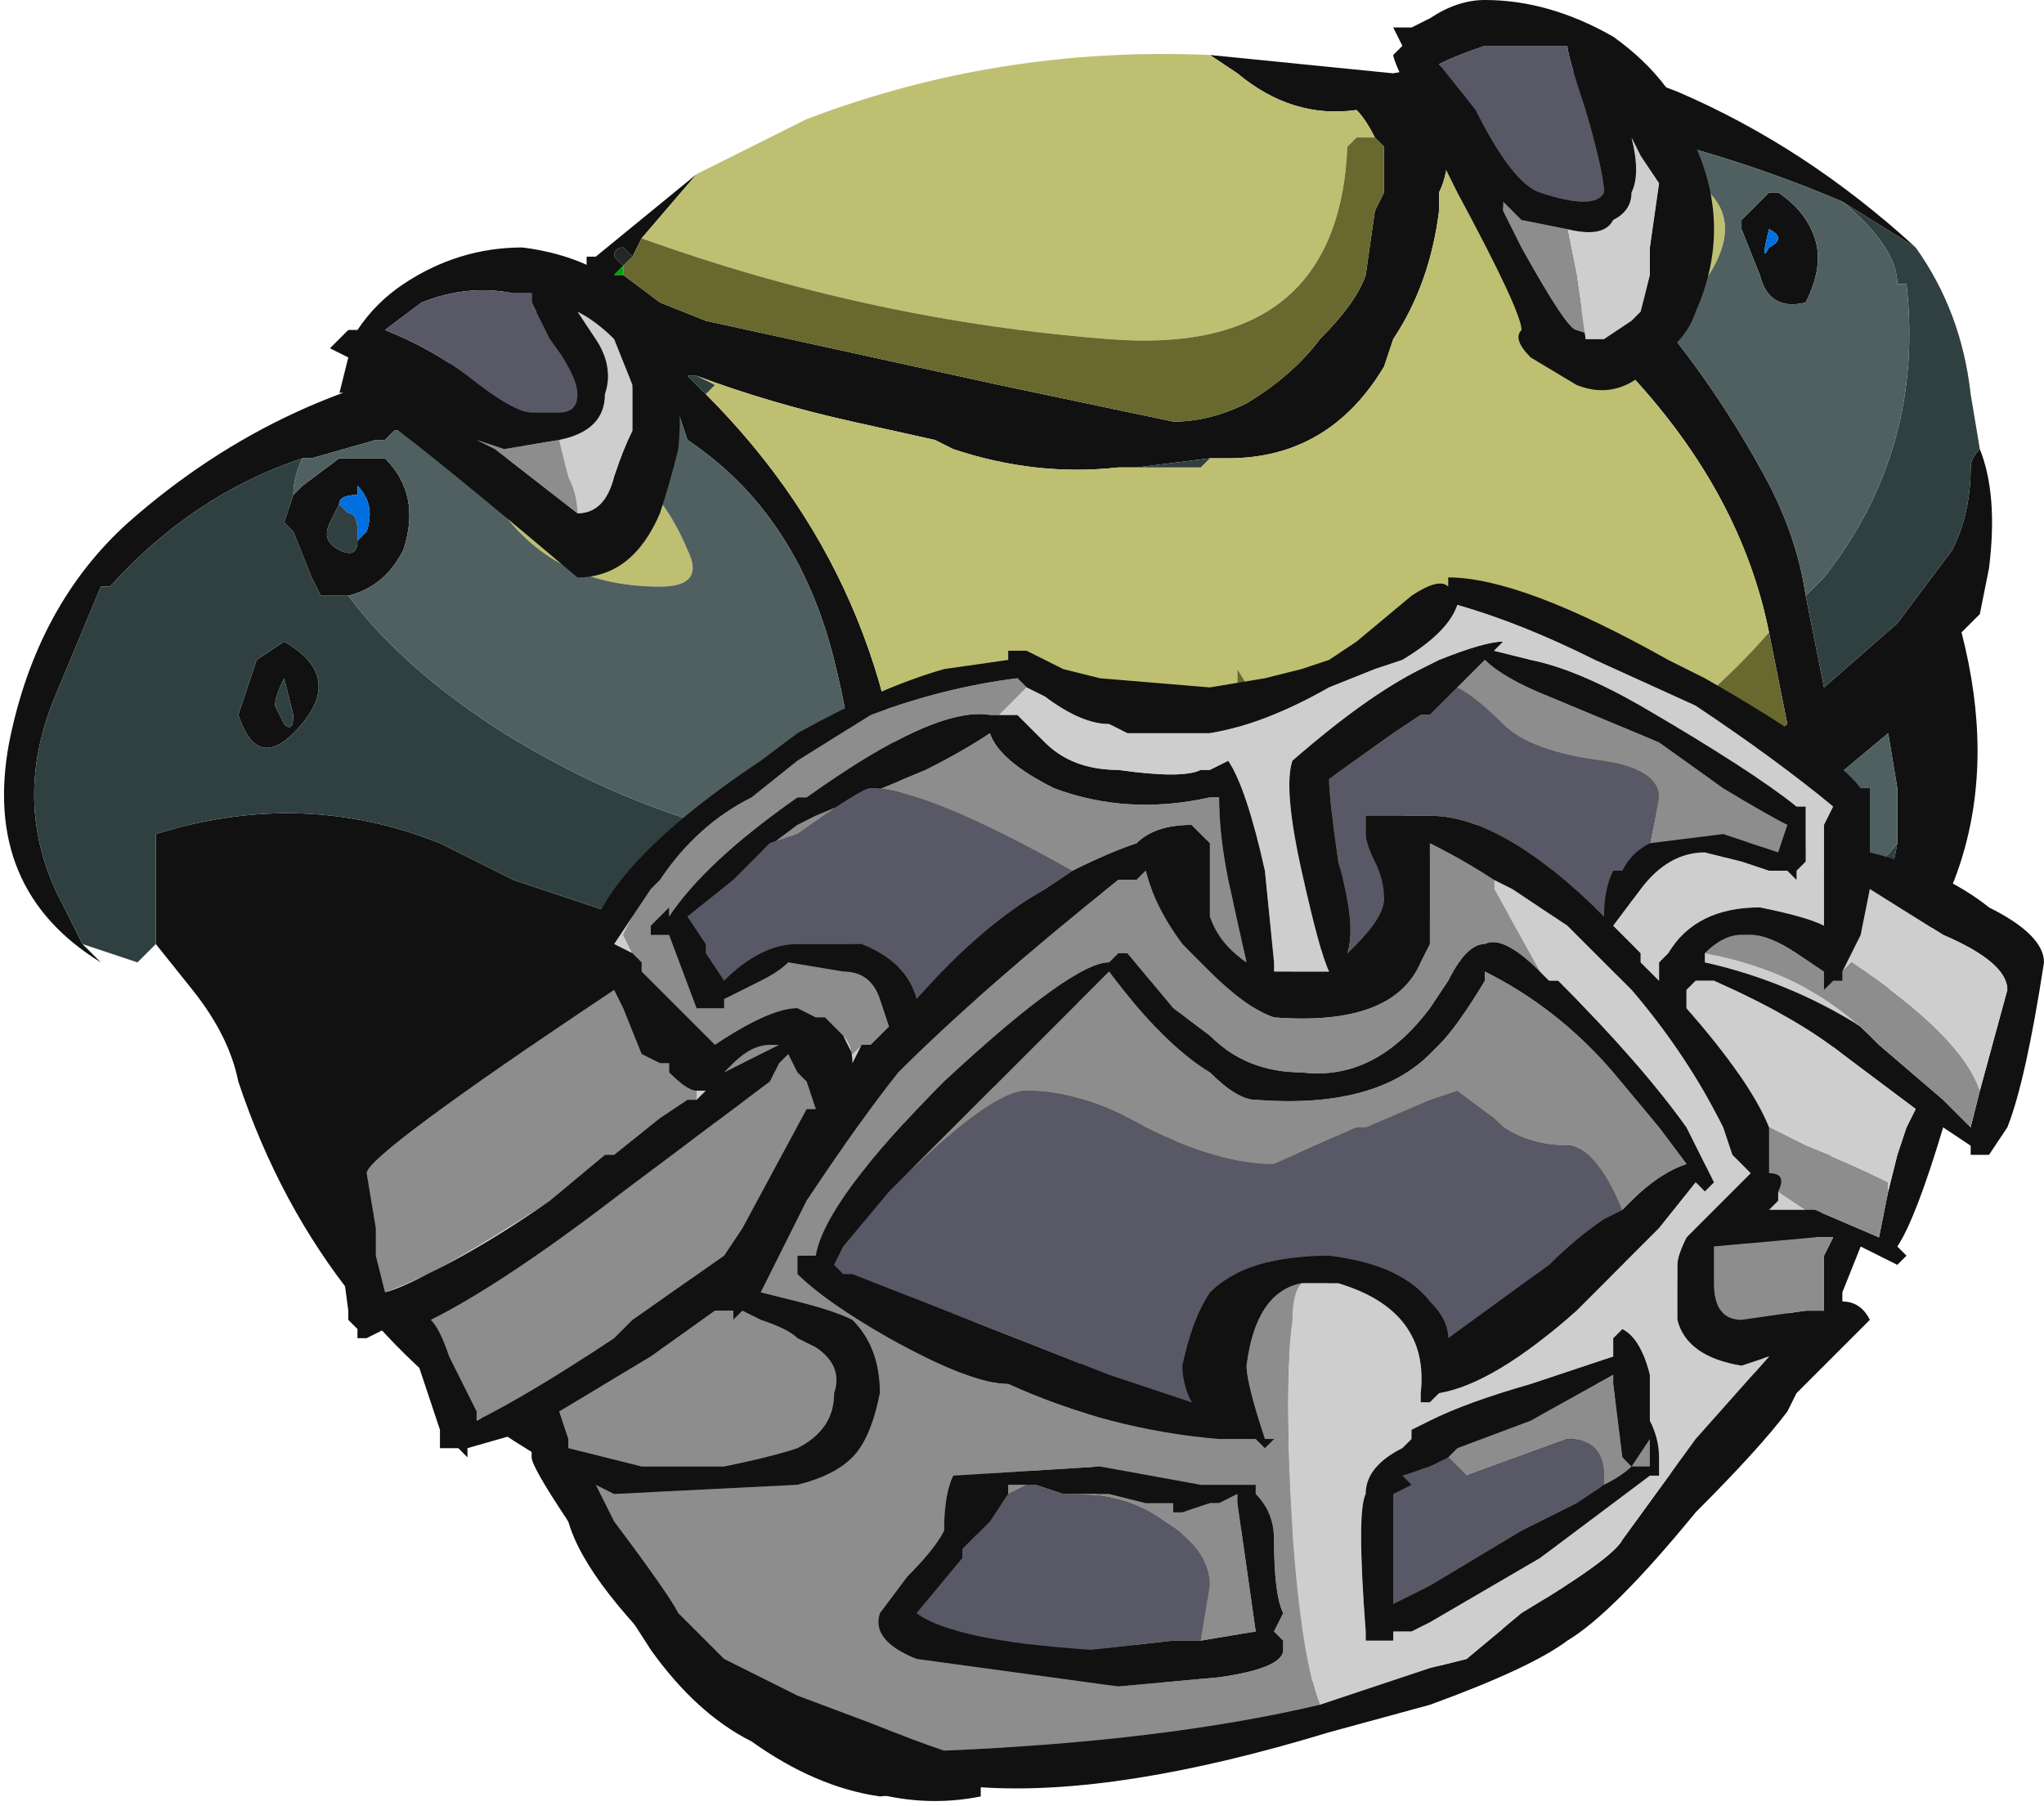 <?xml version="1.0" encoding="UTF-8" standalone="no"?>
<svg xmlns:ffdec="https://www.free-decompiler.com/flash" xmlns:xlink="http://www.w3.org/1999/xlink" ffdec:objectType="frame" height="68.95px" width="78.05px" xmlns="http://www.w3.org/2000/svg">
  <g transform="matrix(1.0, 0.0, 0.0, 1.0, 37.8, 32.2)">
    <use ffdec:characterId="2049" height="66.5" transform="matrix(1.0, 0.0, 0.0, 1.0, -37.8, -30.1)" width="75.95" xlink:href="#sprite0"/>
    <use ffdec:characterId="2062" height="9.85" transform="matrix(7.0, 0.0, 0.0, 7.0, -25.2, -32.2)" width="9.35" xlink:href="#shape1"/>
  </g>
  <defs>
    <g id="sprite0" transform="matrix(1.0, 0.0, 0.0, 1.0, 37.8, 30.1)">
      <use ffdec:characterId="2048" height="9.5" transform="matrix(7.0, 0.0, 0.0, 7.0, -37.8, -30.1)" width="10.85" xlink:href="#shape0"/>
    </g>
    <g id="shape0" transform="matrix(1.0, 0.0, 0.0, 1.0, 5.4, 4.3)">
      <path d="M4.65 -3.5 Q3.95 -3.8 3.15 -3.95 L3.0 -4.0 2.65 -4.05 2.35 -4.05 2.4 -3.95 2.45 -3.95 2.9 -3.6 Q3.7 -2.95 4.2 -2.05 4.4 -1.7 4.45 -1.35 L4.55 -0.85 4.95 -1.2 5.25 -1.6 Q5.35 -1.8 5.35 -2.05 5.35 -2.1 5.4 -2.15 5.5 -1.9 5.45 -1.5 L5.4 -1.25 5.3 -1.15 Q5.65 0.2 4.6 1.1 4.7 2.5 3.7 3.45 L2.95 4.2 2.85 4.25 Q2.1 4.75 1.25 4.9 L0.8 5.0 0.65 5.05 0.45 5.1 -0.6 5.2 Q-0.95 5.15 -1.3 4.9 -1.6 4.75 -1.85 4.4 L-2.3 3.7 -2.45 3.35 Q-3.65 2.65 -4.1 1.3 -4.15 1.05 -4.35 0.8 L-4.55 0.55 -4.55 -0.05 Q-3.75 -0.3 -3.0 0.0 -2.8 0.1 -2.6 0.2 L-1.85 0.45 Q-1.35 0.65 -0.8 0.75 L-0.7 0.2 Q-0.7 -0.4 -0.85 -1.0 -1.05 -1.8 -1.65 -2.2 L-1.7 -2.35 -1.8 -2.45 Q-1.85 -2.55 -1.85 -2.6 L-1.85 -2.65 -2.0 -2.75 -2.15 -2.95 -2.2 -2.85 -2.4 -2.65 -1.85 -2.5 -2.6 -2.35 -3.25 -2.25 -3.3 -2.2 -3.35 -2.2 -3.7 -2.1 -3.75 -2.1 Q-4.35 -1.9 -4.8 -1.4 L-4.85 -1.4 -5.1 -0.8 Q-5.35 -0.2 -5.05 0.35 L-4.95 0.55 -4.85 0.65 Q-5.5 0.25 -5.35 -0.55 -5.2 -1.3 -4.7 -1.75 -3.85 -2.5 -2.75 -2.65 L-2.2 -3.15 -2.2 -3.2 -2.15 -3.2 -1.6 -3.65 -1.9 -3.3 -1.95 -3.2 -2.0 -3.15 -2.05 -3.1 -2.0 -3.1 -1.8 -2.95 -1.55 -2.85 0.05 -2.5 1.0 -2.3 Q1.2 -2.3 1.4 -2.4 1.65 -2.55 1.8 -2.75 2.0 -2.95 2.05 -3.1 L2.1 -3.45 2.15 -3.55 2.15 -3.8 2.1 -3.85 Q2.05 -3.95 2.0 -4.0 1.65 -3.95 1.35 -4.2 L1.2 -4.3 2.2 -4.2 Q2.7 -4.3 3.25 -4.2 3.5 -4.2 3.75 -4.1 4.45 -3.8 5.05 -3.25 L4.65 -3.5 M-1.95 -3.2 L-2.0 -3.25 Q-2.05 -3.25 -2.05 -3.2 L-2.0 -3.15 -1.95 -3.2 M4.25 -1.15 Q4.1 -1.9 3.5 -2.55 L2.7 -3.6 2.5 -3.85 2.5 -3.8 Q2.5 -3.65 2.45 -3.55 L2.45 -3.45 Q2.4 -3.05 2.2 -2.75 L2.15 -2.6 Q1.85 -2.1 1.3 -2.1 L1.2 -2.1 0.8 -2.05 0.7 -2.05 Q0.25 -2.0 -0.2 -2.15 L-0.3 -2.2 -0.75 -2.3 Q-1.2 -2.4 -1.6 -2.55 L-1.65 -2.55 -1.55 -2.45 Q-0.45 -1.35 -0.45 0.25 L-0.5 0.75 -0.5 0.8 Q0.15 0.9 0.8 0.85 0.9 0.7 1.05 0.6 L1.3 0.3 Q1.55 0.5 1.2 0.85 1.0 1.05 0.8 1.0 0.55 1.2 0.25 1.3 L-0.5 1.4 -0.4 1.85 -0.35 1.95 Q0.2 1.95 0.5 1.5 L0.5 1.35 0.7 1.35 0.75 1.45 0.55 1.85 0.55 2.0 0.9 2.15 1.5 2.0 1.55 2.0 1.65 1.95 1.7 1.55 1.9 1.6 2.05 1.85 2.1 1.85 Q2.5 1.75 2.8 1.5 2.95 1.4 3.05 1.35 L3.1 1.3 Q3.35 1.35 3.25 1.55 L3.2 1.65 Q3.05 1.8 3.0 1.95 L2.3 2.05 2.15 2.1 2.25 2.5 2.6 2.4 2.85 2.4 3.1 2.3 Q3.25 2.2 3.35 2.1 3.55 2.55 2.85 2.75 L2.3 2.7 2.35 3.2 2.9 3.15 Q3.15 3.05 3.25 3.25 3.1 3.5 2.7 3.45 2.45 3.45 2.35 3.35 L2.35 3.7 2.3 3.5 2.1 3.7 1.95 3.8 1.75 3.85 1.7 3.8 1.75 3.75 Q1.85 3.6 2.05 3.45 L2.2 3.25 2.25 3.25 2.05 2.8 2.0 2.85 Q1.95 3.05 1.8 3.15 L1.5 3.35 Q1.3 3.5 1.1 3.5 L1.05 3.75 Q1.0 4.05 0.85 4.35 L0.75 4.35 0.6 4.4 0.65 4.15 0.5 2.85 Q0.3 2.4 -0.2 2.2 L-0.3 2.2 Q-0.2 2.5 -0.15 2.9 -0.1 3.5 0.3 3.95 0.6 4.35 0.75 4.8 L1.1 4.75 1.85 4.55 2.3 4.4 Q2.75 4.2 3.1 3.8 L3.25 3.6 Q3.9 2.9 4.2 2.0 L4.2 1.75 Q4.15 1.55 4.15 1.4 L4.05 1.3 4.35 0.85 4.5 0.75 Q4.45 0.5 4.3 0.3 4.2 0.1 4.2 -0.05 3.6 0.4 2.85 0.4 L2.4 0.4 1.9 0.2 1.9 0.15 2.0 0.05 2.65 0.1 2.95 0.2 Q3.7 -0.15 4.35 -0.65 L4.25 -1.15 M4.45 -2.95 Q4.25 -2.9 4.2 -3.1 L4.1 -3.35 4.1 -3.4 4.25 -3.55 4.3 -3.55 Q4.45 -3.45 4.5 -3.3 4.55 -3.15 4.45 -2.95 M4.25 -3.35 Q4.2 -3.15 4.25 -3.25 4.35 -3.3 4.25 -3.35 M4.95 0.0 L4.95 -0.3 4.9 -0.6 4.6 -0.35 4.55 -0.35 4.3 -0.15 Q4.45 0.0 4.6 0.2 L4.7 0.5 4.7 0.55 Q4.9 0.3 4.95 0.0 M4.45 1.25 L4.25 1.35 4.35 1.5 Q4.4 1.35 4.45 1.25 M0.9 2.35 Q1.1 2.75 1.1 3.15 1.3 3.0 1.55 2.85 L1.8 2.7 1.95 2.55 1.7 2.2 1.6 2.2 Q1.5 2.35 1.3 2.35 L0.9 2.35 M-2.2 2.8 Q-1.85 3.7 -1.3 4.2 -0.8 4.65 -0.55 4.8 L-0.35 4.95 -0.15 5.0 Q0.1 4.9 0.4 4.9 L0.5 4.85 0.55 4.85 0.3 4.5 Q-0.1 3.85 -0.3 3.15 L-0.35 2.85 Q-0.4 2.5 -0.55 2.15 L-0.7 2.1 -0.65 1.9 -0.6 1.95 -0.65 1.85 -0.7 1.6 Q-0.75 1.45 -0.8 1.35 L-1.15 1.25 -1.7 1.1 -2.15 1.05 -2.25 1.05 Q-2.45 1.05 -2.65 1.2 -3.3 1.4 -1.6 2.4 -1.3 2.6 -1.4 2.55 L-1.5 2.55 -1.85 2.45 -2.05 2.45 Q-2.1 2.45 -2.2 2.5 L-2.2 2.65 -2.2 2.8 M-0.8 3.6 Q-0.85 3.8 -1.05 3.85 L-1.15 3.8 Q-1.2 3.7 -1.2 3.6 L-1.15 3.55 -1.2 3.5 -1.3 3.45 -1.35 3.4 -1.35 3.3 -1.3 3.25 Q-1.25 3.15 -1.15 3.1 -0.7 3.15 -0.8 3.55 L-0.8 3.6 M-3.5 -1.35 L-3.65 -1.35 -3.7 -1.45 -3.8 -1.7 -3.85 -1.75 -3.8 -1.9 -3.75 -1.95 -3.55 -2.1 -3.3 -2.1 Q-3.1 -1.9 -3.2 -1.6 -3.3 -1.4 -3.5 -1.35 M-3.45 -1.65 L-3.4 -1.7 Q-3.35 -1.85 -3.45 -1.95 L-3.45 -1.9 Q-3.55 -1.9 -3.55 -1.85 L-3.6 -1.75 Q-3.65 -1.65 -3.55 -1.6 -3.45 -1.55 -3.45 -1.65 M-3.85 -1.1 Q-3.5 -0.9 -3.8 -0.6 -4.0 -0.4 -4.1 -0.7 L-4.0 -1.0 -3.85 -1.1 M-3.85 -0.9 Q-3.9 -0.8 -3.9 -0.75 L-3.85 -0.65 Q-3.8 -0.6 -3.8 -0.7 L-3.85 -0.9 M-1.85 1.5 Q-1.8 1.35 -1.6 1.25 L-1.4 1.25 Q-1.25 1.55 -1.3 1.7 -1.35 1.95 -1.7 1.95 L-1.8 1.85 Q-1.9 1.65 -1.85 1.5 M-1.5 1.5 Q-1.5 1.4 -1.6 1.45 L-1.65 1.45 -1.65 1.5 -1.65 1.6 -1.65 1.65 -1.6 1.85 Q-1.5 1.75 -1.5 1.65 L-1.5 1.5 M-1.15 3.35 Q-1.2 3.45 -1.15 3.5 -1.05 3.55 -1.05 3.6 -1.0 3.55 -1.0 3.45 L-1.0 3.4 Q-1.05 3.25 -1.15 3.35" fill="#111111" fill-rule="evenodd" stroke="none"/>
      <path d="M-1.95 -3.2 L-2.0 -3.15 -2.05 -3.2 Q-2.05 -3.25 -2.0 -3.25 L-1.95 -3.2" fill="#262626" fill-rule="evenodd" stroke="none"/>
      <path d="M-2.0 -3.1 L-2.05 -3.1 -2.0 -3.15 -2.0 -3.1" fill="#00a600" fill-rule="evenodd" stroke="none"/>
      <path d="M4.55 -0.2 Q4.6 -0.2 4.65 -0.25 4.8 -0.2 4.65 -0.1 L4.5 -0.1 Q4.5 -0.15 4.55 -0.2 M-1.65 1.5 L-1.65 1.45 -1.6 1.45 Q-1.5 1.4 -1.5 1.5 -1.6 1.6 -1.65 1.5" fill="#003366" fill-rule="evenodd" stroke="none"/>
      <path d="M1.2 -4.3 L1.35 -4.2 Q1.65 -3.95 2.0 -4.0 2.05 -3.95 2.1 -3.85 L2.0 -3.85 1.95 -3.8 Q1.9 -2.65 0.65 -2.75 -0.65 -2.85 -1.9 -3.3 L-1.6 -3.65 -1.0 -3.95 Q0.05 -4.35 1.2 -4.3 M1.2 -2.1 L1.3 -2.1 Q1.85 -2.1 2.15 -2.6 L2.2 -2.75 Q2.4 -3.05 2.45 -3.45 L2.45 -3.55 Q2.5 -3.65 2.5 -3.8 L2.5 -3.85 2.7 -3.6 3.5 -2.55 Q4.1 -1.9 4.25 -1.15 3.55 -0.35 2.5 -0.05 L2.4 -0.1 Q1.7 -0.35 1.35 -0.95 L1.35 -0.75 Q1.35 -0.15 1.0 0.25 L0.1 0.3 -0.45 0.25 Q-0.45 -1.35 -1.55 -2.45 L-1.5 -2.5 -1.6 -2.55 Q-1.2 -2.4 -0.75 -2.3 L-0.3 -2.2 -0.2 -2.15 Q0.25 -2.0 0.7 -2.05 L0.8 -2.05 1.15 -2.05 1.2 -2.1 M1.85 4.55 L1.1 4.75 0.75 4.35 0.85 4.35 Q1.0 4.05 1.05 3.75 L1.15 3.75 Q1.45 3.75 1.75 3.75 L1.7 3.8 1.75 3.85 1.95 3.8 Q2.0 3.85 1.9 3.9 1.8 4.0 1.8 4.1 L1.85 4.2 Q1.95 4.25 2.0 4.35 L2.0 4.4 1.85 4.55 M-0.2 2.2 Q0.3 2.4 0.5 2.85 L0.65 4.15 0.65 4.2 Q0.35 3.85 0.2 3.4 -0.05 2.8 -0.2 2.2 M3.25 1.55 Q3.35 1.35 3.1 1.3 L3.05 1.35 2.9 1.3 2.6 1.6 Q2.25 1.75 2.0 1.5 L1.75 1.5 Q1.65 1.75 1.4 1.8 1.15 1.9 1.0 1.65 1.15 1.3 1.4 0.95 1.65 0.65 1.95 0.5 2.35 0.55 2.75 0.7 L3.15 0.9 3.05 0.9 Q3.45 0.85 3.6 0.4 L3.7 0.45 Q4.25 1.8 3.4 3.05 L3.4 2.95 3.3 2.95 Q3.65 2.2 3.25 1.55 M3.75 -3.05 Q3.35 -3.35 3.65 -3.7 4.25 -3.5 3.85 -3.0 L3.75 -3.05 M-2.5 -2.2 Q-1.9 -2.2 -1.65 -1.6 -1.55 -1.4 -1.8 -1.4 -2.45 -1.4 -2.75 -1.95 L-2.7 -2.05 -2.5 -2.2 M-1.7 2.7 Q-1.45 2.75 -1.15 2.85 -1.0 2.95 -0.85 3.1 -1.1 3.15 -1.35 3.0 -1.55 2.85 -1.8 2.8 L-1.8 2.75 -1.75 2.75 -1.7 2.7" fill="#bfbf72" fill-rule="evenodd" stroke="none"/>
      <path d="M2.1 -3.85 L2.15 -3.8 2.15 -3.55 2.1 -3.45 2.05 -3.1 Q2.0 -2.95 1.8 -2.75 1.65 -2.55 1.4 -2.4 1.2 -2.3 1.0 -2.3 L0.05 -2.5 -1.55 -2.85 -1.8 -2.95 -2.0 -3.1 -2.0 -3.15 -1.95 -3.2 -1.9 -3.3 Q-0.65 -2.85 0.65 -2.75 1.9 -2.65 1.95 -3.8 L2.0 -3.85 2.1 -3.85 M-0.45 0.25 L0.1 0.3 1.0 0.25 Q1.35 -0.15 1.35 -0.75 L1.35 -0.95 Q1.7 -0.35 2.4 -0.1 L2.5 -0.05 Q3.55 -0.35 4.25 -1.15 L4.35 -0.65 Q3.7 -0.15 2.95 0.2 L2.65 0.1 2.0 0.05 1.9 0.15 1.9 0.2 2.4 0.4 2.85 0.4 Q3.6 0.4 4.2 -0.05 4.2 0.1 4.3 0.3 4.45 0.5 4.5 0.75 L4.35 0.85 4.05 1.3 4.15 1.4 Q4.15 1.55 4.2 1.75 L4.2 2.0 Q3.9 2.9 3.25 3.6 L3.1 3.8 Q2.75 4.2 2.3 4.4 L1.85 4.55 2.0 4.4 2.0 4.35 Q1.95 4.25 1.85 4.2 L1.8 4.1 Q1.8 4.0 1.9 3.9 2.0 3.85 1.95 3.8 L2.1 3.7 2.3 3.5 2.35 3.7 2.35 3.35 Q2.45 3.45 2.7 3.45 3.1 3.5 3.25 3.25 3.15 3.05 2.9 3.15 L2.35 3.2 2.3 2.7 2.85 2.75 Q3.55 2.55 3.35 2.1 3.25 2.2 3.1 2.3 L2.85 2.4 2.6 2.4 2.25 2.5 2.15 2.1 2.3 2.05 3.0 1.95 Q3.05 1.8 3.2 1.65 L3.25 1.55 Q3.65 2.2 3.3 2.95 L3.4 2.95 3.4 3.05 Q4.25 1.8 3.7 0.45 L3.6 0.4 Q3.45 0.85 3.05 0.9 L3.15 0.9 2.75 0.7 Q2.35 0.55 1.95 0.5 1.65 0.65 1.4 0.95 1.15 1.3 1.0 1.65 1.15 1.9 1.4 1.8 1.65 1.75 1.75 1.5 L2.0 1.5 Q2.25 1.75 2.6 1.6 L2.9 1.3 3.05 1.35 Q2.95 1.4 2.8 1.5 2.5 1.75 2.1 1.85 L2.05 1.85 1.9 1.6 1.7 1.55 1.65 1.95 1.55 2.0 1.5 2.0 0.9 2.15 0.55 2.0 0.55 1.85 0.75 1.45 0.7 1.35 0.5 1.35 0.5 1.5 Q0.2 1.95 -0.35 1.95 L-0.4 1.85 -0.5 1.4 0.25 1.3 Q0.55 1.2 0.8 1.0 1.0 1.05 1.2 0.85 1.55 0.5 1.3 0.3 L1.05 0.6 Q0.9 0.7 0.8 0.85 0.15 0.9 -0.5 0.8 L-0.5 0.75 -0.45 0.25 M1.1 4.75 L0.75 4.8 Q0.6 4.35 0.3 3.95 -0.1 3.5 -0.15 2.9 -0.2 2.5 -0.3 2.2 L-0.2 2.2 Q-0.05 2.8 0.2 3.4 0.35 3.85 0.65 4.2 L0.65 4.15 0.6 4.4 0.75 4.35 1.1 4.75 M1.05 3.75 L1.1 3.5 Q1.3 3.5 1.5 3.35 L1.8 3.15 Q1.95 3.05 2.0 2.85 L2.05 2.8 2.25 3.25 2.2 3.25 2.05 3.45 Q1.85 3.6 1.75 3.75 1.45 3.75 1.15 3.75 L1.05 3.75 M0.9 2.35 L1.3 2.35 Q1.5 2.35 1.6 2.2 L1.7 2.2 1.95 2.55 1.8 2.7 1.55 2.85 Q1.3 3.0 1.1 3.15 1.1 2.75 0.9 2.35" fill="#68682f" fill-rule="evenodd" stroke="none"/>
      <path d="M4.25 -3.35 Q4.35 -3.3 4.25 -3.25 4.2 -3.15 4.25 -3.35 M-3.45 -1.65 L-3.45 -1.7 Q-3.45 -1.8 -3.5 -1.8 L-3.55 -1.85 Q-3.55 -1.9 -3.45 -1.9 L-3.45 -1.95 Q-3.35 -1.85 -3.4 -1.7 L-3.45 -1.65 M-1.65 1.5 Q-1.6 1.6 -1.5 1.5 L-1.5 1.65 -1.55 1.65 -1.65 1.6 -1.65 1.5 M-1.15 3.35 Q-1.05 3.25 -1.0 3.4 L-1.0 3.45 -1.15 3.35" fill="#0070e0" fill-rule="evenodd" stroke="none"/>
      <path d="M4.65 -3.5 L5.05 -3.25 Q5.3 -2.9 5.35 -2.45 L5.4 -2.15 Q5.35 -2.1 5.35 -2.05 5.35 -1.8 5.25 -1.6 L4.95 -1.2 4.55 -0.85 4.45 -1.35 4.55 -1.45 Q5.1 -2.15 5.0 -3.05 L4.95 -3.05 Q4.95 -3.25 4.65 -3.5 M-4.95 0.55 L-5.05 0.35 Q-5.35 -0.2 -5.1 -0.8 L-4.85 -1.4 -4.8 -1.4 Q-4.35 -1.9 -3.75 -2.1 -3.8 -2.0 -3.8 -1.9 L-3.85 -1.75 -3.8 -1.7 -3.7 -1.45 -3.65 -1.35 -3.5 -1.35 Q-3.2 -0.95 -2.65 -0.6 -2.0 -0.2 -1.35 -0.05 -1.1 0.1 -0.7 0.2 L-0.8 0.75 Q-1.35 0.65 -1.85 0.45 L-2.6 0.2 Q-2.8 0.1 -3.0 0.0 -3.75 -0.3 -4.55 -0.05 L-4.55 0.55 -4.65 0.65 -4.95 0.55 M-2.2 -2.85 L-2.15 -2.95 -2.0 -2.75 -1.85 -2.65 -1.85 -2.6 -2.0 -2.75 -2.2 -2.85 M2.45 -3.95 L2.4 -3.95 2.35 -4.05 2.65 -4.05 2.5 -4.05 2.45 -3.95 M1.2 -2.1 L1.15 -2.05 0.8 -2.05 1.2 -2.1 M-1.6 -2.55 L-1.5 -2.5 -1.55 -2.45 -1.65 -2.55 -1.6 -2.55 M4.6 0.2 Q4.8 0.2 4.95 0.0 4.9 0.3 4.7 0.55 L4.7 0.5 4.6 0.2 M4.45 1.25 Q4.4 1.35 4.35 1.5 L4.25 1.35 4.45 1.25 M0.3 4.5 L0.55 4.85 0.5 4.85 0.4 4.9 Q0.1 4.9 -0.15 5.0 L-0.35 4.95 -0.55 4.8 Q-0.8 4.65 -1.3 4.2 -1.85 3.7 -2.2 2.8 L-2.1 2.9 Q-1.7 3.05 -1.3 3.25 L-1.35 3.3 -1.35 3.4 -1.3 3.45 -1.2 3.5 -1.15 3.55 -1.2 3.6 Q-1.2 3.7 -1.15 3.8 L-1.05 3.85 Q-0.85 3.8 -0.8 3.6 -0.4 3.85 -0.1 4.2 L0.3 4.5 M-2.2 2.65 L-2.2 2.5 Q-2.1 2.45 -2.05 2.45 L-1.85 2.45 -1.5 2.55 -1.95 2.5 -2.15 2.65 -2.2 2.65 M-1.4 2.55 Q-1.3 2.6 -1.6 2.4 -3.3 1.4 -2.65 1.2 -2.45 1.05 -2.25 1.05 L-2.25 1.15 Q-2.1 1.4 -1.85 1.5 -1.9 1.65 -1.8 1.85 L-1.7 1.95 Q-1.35 1.95 -1.3 1.7 L-0.65 1.85 -0.6 1.95 -0.65 1.9 -0.7 2.1 -0.55 2.15 Q-0.4 2.5 -0.35 2.85 L-0.3 3.15 -0.35 3.1 Q-0.85 2.7 -1.4 2.55 M-3.55 -1.85 L-3.5 -1.8 Q-3.45 -1.8 -3.45 -1.7 L-3.45 -1.65 Q-3.45 -1.55 -3.55 -1.6 -3.65 -1.65 -3.6 -1.75 L-3.55 -1.85 M-3.85 -0.9 L-3.8 -0.7 Q-3.8 -0.6 -3.85 -0.65 L-3.9 -0.75 Q-3.9 -0.8 -3.85 -0.9 M-3.85 -1.1 L-4.0 -1.0 -4.1 -0.7 Q-4.0 -0.4 -3.8 -0.6 -3.5 -0.9 -3.85 -1.1 M-1.5 1.65 Q-1.5 1.75 -1.6 1.85 L-1.65 1.65 -1.65 1.6 -1.55 1.65 -1.5 1.65 M-1.0 3.45 Q-1.0 3.55 -1.05 3.6 -1.05 3.55 -1.15 3.5 -1.2 3.45 -1.15 3.35 L-1.0 3.45" fill="#304040" fill-rule="evenodd" stroke="none"/>
      <path d="M2.65 -4.05 L3.0 -4.0 3.15 -3.95 Q3.95 -3.8 4.65 -3.5 4.95 -3.25 4.95 -3.05 L5.0 -3.05 Q5.1 -2.15 4.55 -1.45 L4.45 -1.35 Q4.4 -1.7 4.2 -2.05 3.7 -2.95 2.9 -3.6 L2.45 -3.95 2.5 -4.05 2.65 -4.05 M-3.75 -2.1 L-3.7 -2.1 -3.35 -2.2 -3.3 -2.2 -3.25 -2.25 -2.6 -2.35 -1.85 -2.5 -2.4 -2.65 -2.2 -2.85 -2.0 -2.75 -1.85 -2.6 Q-1.85 -2.55 -1.8 -2.45 L-1.7 -2.35 -1.65 -2.2 Q-1.05 -1.8 -0.85 -1.0 -0.7 -0.4 -0.7 0.2 -1.1 0.1 -1.35 -0.05 -2.0 -0.2 -2.65 -0.6 -3.2 -0.95 -3.5 -1.35 -3.3 -1.4 -3.2 -1.6 -3.1 -1.9 -3.3 -2.1 L-3.55 -2.1 -3.75 -1.95 -3.8 -1.9 Q-3.8 -2.0 -3.75 -2.1 M4.45 -2.95 Q4.55 -3.15 4.5 -3.3 4.45 -3.45 4.3 -3.55 L4.25 -3.55 4.1 -3.4 4.1 -3.35 4.2 -3.1 Q4.25 -2.9 4.45 -2.95 M3.75 -3.05 L3.85 -3.0 Q4.25 -3.5 3.65 -3.7 3.35 -3.35 3.75 -3.05 M4.6 0.2 Q4.45 0.0 4.3 -0.15 L4.55 -0.35 4.6 -0.35 4.9 -0.6 4.95 -0.3 4.95 0.0 Q4.8 0.2 4.6 0.2 M4.55 -0.2 Q4.5 -0.15 4.5 -0.1 L4.65 -0.1 Q4.8 -0.2 4.65 -0.25 4.6 -0.2 4.55 -0.2 M0.3 4.5 L-0.1 4.2 Q-0.4 3.85 -0.8 3.6 L-0.8 3.55 Q-0.7 3.15 -1.15 3.1 -1.25 3.15 -1.3 3.25 -1.7 3.05 -2.1 2.9 L-2.2 2.8 -2.2 2.65 -2.15 2.65 -1.95 2.5 -1.5 2.55 -1.4 2.55 Q-0.85 2.7 -0.35 3.1 L-0.3 3.15 Q-0.1 3.85 0.3 4.5 M-2.25 1.05 L-2.15 1.05 -1.7 1.1 -1.15 1.25 -0.8 1.35 Q-0.75 1.45 -0.7 1.6 L-0.65 1.85 -1.3 1.7 Q-1.25 1.55 -1.4 1.25 L-1.6 1.25 Q-1.8 1.35 -1.85 1.5 -2.1 1.4 -2.25 1.15 L-2.25 1.05 M-2.5 -2.2 L-2.7 -2.05 -2.75 -1.95 Q-2.45 -1.4 -1.8 -1.4 -1.55 -1.4 -1.65 -1.6 -1.9 -2.2 -2.5 -2.2 M-1.7 2.7 L-1.75 2.75 -1.8 2.75 -1.8 2.8 Q-1.55 2.85 -1.35 3.0 -1.1 3.15 -0.85 3.1 -1.0 2.95 -1.15 2.85 -1.45 2.75 -1.7 2.7" fill="#506060" fill-rule="evenodd" stroke="none"/>
    </g>
    <g id="shape1" transform="matrix(1.0, 0.0, 0.0, 1.0, 3.6, 4.6)">
      <path d="M3.35 -3.55 Q3.35 -3.65 3.25 -4.0 3.15 -4.3 3.15 -4.35 L2.7 -4.35 Q2.55 -4.3 2.45 -4.25 L2.65 -4.0 Q2.85 -3.6 3.0 -3.55 3.3 -3.45 3.35 -3.55 M3.35 -2.75 L3.5 -2.85 3.55 -2.9 3.6 -3.1 3.6 -3.25 3.65 -3.6 3.55 -3.75 3.5 -3.85 Q3.55 -3.65 3.5 -3.55 3.5 -3.45 3.4 -3.4 3.35 -3.3 3.15 -3.35 L2.9 -3.4 2.8 -3.5 2.8 -3.45 2.9 -3.25 Q3.15 -2.8 3.2 -2.8 L3.35 -2.75 M0.1 -1.0 L0.1 -1.05 0.2 -1.05 0.4 -0.95 0.6 -0.9 1.2 -0.85 1.5 -0.9 1.7 -0.95 1.85 -1.0 2.0 -1.1 2.3 -1.35 Q2.45 -1.45 2.5 -1.4 L2.5 -1.45 Q2.9 -1.45 3.7 -1.0 L3.9 -0.9 Q4.6 -0.5 4.75 -0.3 L4.8 -0.3 4.8 0.05 Q5.2 0.15 5.45 0.35 5.75 0.5 5.75 0.65 5.65 1.3 5.55 1.55 L5.45 1.7 5.35 1.7 5.35 1.65 5.2 1.55 Q5.05 2.05 4.95 2.2 L5.0 2.25 4.95 2.3 4.75 2.2 4.65 2.45 4.65 2.5 Q4.75 2.5 4.8 2.6 L4.4 3.0 4.35 3.1 Q4.2 3.3 3.85 3.65 3.4 4.2 3.15 4.35 2.95 4.5 2.4 4.7 L1.85 4.85 Q0.7 5.2 -0.05 5.15 L-0.05 5.2 Q-0.55 5.3 -1.05 5.0 L-1.6 4.6 Q-2.2 4.05 -2.3 3.7 -2.5 3.4 -2.5 3.35 L-2.5 3.2 -2.85 3.3 -2.85 3.35 -2.9 3.3 -3.0 3.3 -3.0 3.2 -3.2 2.6 -3.4 2.7 -3.45 2.7 -3.45 2.65 -3.5 2.6 -3.5 2.55 -3.6 1.8 Q-3.6 1.75 -3.0 1.25 -2.45 0.85 -2.1 0.7 L-2.2 0.7 -2.2 0.6 Q-2.15 0.15 -1.25 -0.45 L-1.05 -0.6 Q-0.6 -0.85 -0.25 -0.95 L0.1 -1.0 M3.4 -4.4 Q3.75 -4.15 3.85 -3.8 4.05 -3.35 3.85 -2.9 3.8 -2.75 3.65 -2.65 3.45 -2.4 3.2 -2.5 L2.95 -2.65 Q2.85 -2.75 2.9 -2.8 2.9 -2.9 2.55 -3.55 2.2 -4.25 2.2 -4.3 L2.25 -4.35 2.2 -4.45 2.3 -4.45 2.4 -4.5 Q2.55 -4.6 2.7 -4.6 3.05 -4.6 3.4 -4.4 M0.05 -0.7 L0.15 -0.7 0.3 -0.55 Q0.45 -0.4 0.7 -0.4 1.05 -0.35 1.15 -0.4 L1.2 -0.4 1.3 -0.45 Q1.4 -0.3 1.5 0.15 L1.55 0.65 1.55 0.7 1.85 0.7 Q1.8 0.6 1.7 0.15 1.6 -0.3 1.65 -0.45 2.05 -0.8 2.35 -0.95 L2.45 -1.0 Q2.7 -1.1 2.8 -1.1 L2.75 -1.05 2.95 -1.0 Q3.2 -0.95 3.55 -0.75 4.15 -0.4 4.4 -0.2 L4.45 -0.2 4.45 0.1 4.4 0.15 4.4 0.2 4.35 0.15 4.25 0.15 4.1 0.1 3.9 0.05 Q3.7 0.05 3.55 0.25 L3.4 0.45 3.55 0.6 3.55 0.65 3.65 0.75 3.65 0.65 3.7 0.6 Q3.85 0.35 4.2 0.35 4.45 0.4 4.55 0.45 L4.55 -0.1 4.6 -0.2 Q4.3 -0.45 3.85 -0.75 L3.3 -1.0 Q2.9 -1.2 2.55 -1.3 2.5 -1.15 2.25 -1.0 L2.1 -0.95 1.85 -0.85 Q1.5 -0.65 1.2 -0.6 L0.75 -0.6 0.65 -0.65 Q0.5 -0.65 0.3 -0.8 L0.2 -0.85 0.15 -0.9 Q-0.25 -0.85 -0.65 -0.7 L-1.05 -0.45 -1.3 -0.25 Q-1.6 -0.1 -1.8 0.2 L-1.85 0.25 -1.95 0.4 -2.05 0.55 -1.95 0.6 -1.9 0.65 -1.9 0.7 -1.5 1.1 Q-1.2 0.9 -1.05 0.9 L-0.95 0.95 -0.9 0.95 -0.8 1.05 Q-0.75 1.1 -0.75 1.2 L-0.7 1.1 -0.65 1.1 -0.55 1.0 -0.6 0.85 Q-0.65 0.7 -0.8 0.7 L-1.1 0.65 Q-1.15 0.7 -1.25 0.75 L-1.45 0.85 -1.45 0.9 -1.6 0.9 -1.75 0.5 -1.8 0.5 Q-1.9 0.5 -1.85 0.5 L-1.85 0.45 -1.75 0.35 -1.75 0.4 Q-1.55 0.1 -1.05 -0.25 L-1.0 -0.25 Q-0.3 -0.75 0.0 -0.7 L0.05 -0.7 M0.45 0.15 Q0.65 0.05 0.8 0.0 0.9 -0.1 1.1 -0.1 L1.2 0.0 1.2 0.05 Q1.2 0.25 1.2 0.4 1.25 0.55 1.4 0.65 L1.3 0.2 Q1.25 -0.05 1.25 -0.25 L1.2 -0.25 Q0.75 -0.15 0.35 -0.3 0.05 -0.45 0.0 -0.6 -0.15 -0.5 -0.35 -0.4 L-0.95 -0.15 -1.05 -0.1 -1.25 0.05 -1.4 0.2 -1.65 0.4 -1.55 0.55 -1.55 0.6 -1.45 0.75 Q-1.25 0.55 -1.05 0.55 L-0.7 0.55 Q-0.45 0.65 -0.4 0.85 -0.05 0.45 0.3 0.25 L0.45 0.15 M2.55 -0.85 L2.4 -0.7 2.35 -0.7 2.2 -0.6 1.85 -0.35 Q1.85 -0.25 1.9 0.1 2.0 0.45 1.95 0.6 L2.0 0.55 Q2.15 0.4 2.15 0.3 2.15 0.2 2.1 0.1 2.05 0.0 2.05 -0.05 L2.05 -0.15 2.4 -0.15 Q2.8 -0.15 3.35 0.4 3.35 0.25 3.4 0.15 L3.45 0.15 Q3.5 0.05 3.6 0.0 L4.0 -0.05 4.3 0.05 4.35 -0.1 Q4.25 -0.15 4.0 -0.3 L3.65 -0.55 3.05 -0.8 Q2.8 -0.9 2.7 -1.0 L2.55 -0.85 M5.4 1.35 L5.55 0.8 Q5.55 0.65 5.2 0.5 L4.8 0.25 4.75 0.5 4.65 0.7 4.65 0.75 4.6 0.75 4.55 0.8 4.55 0.7 4.4 0.6 Q4.25 0.5 4.15 0.5 L4.1 0.5 Q4.0 0.5 3.9 0.6 L3.9 0.65 Q4.35 0.75 4.75 1.0 L4.85 1.1 5.2 1.4 5.35 1.55 5.4 1.35 M4.9 1.9 L4.95 1.7 5.0 1.55 5.05 1.45 4.65 1.15 Q4.4 0.95 3.95 0.75 L3.85 0.75 3.8 0.8 3.8 0.9 Q4.15 1.3 4.25 1.55 4.25 1.7 4.25 1.8 4.35 1.8 4.3 1.9 L4.3 1.95 4.25 2.0 4.5 2.0 4.85 2.15 4.9 1.9 M3.0 0.7 L3.05 0.75 3.1 0.75 Q3.55 1.2 3.8 1.55 L3.9 1.75 3.95 1.85 3.9 1.9 3.85 1.85 3.65 2.1 3.2 2.55 Q2.75 2.95 2.45 3.0 L2.4 3.05 2.35 3.05 2.35 3.0 Q2.4 2.55 1.9 2.4 L1.7 2.4 Q1.45 2.45 1.4 2.85 1.4 2.95 1.5 3.25 L1.55 3.25 1.5 3.3 1.45 3.25 1.25 3.25 Q0.65 3.2 0.1 2.95 -0.1 2.95 -0.55 2.7 -0.9 2.5 -1.05 2.35 L-1.05 2.25 -0.95 2.25 Q-0.9 1.95 -0.25 1.3 0.45 0.65 0.65 0.65 L0.7 0.6 0.75 0.6 1.0 0.9 1.2 1.05 Q1.4 1.25 1.7 1.25 2.1 1.3 2.4 0.9 L2.5 0.75 Q2.6 0.55 2.7 0.55 2.8 0.5 3.0 0.7 M1.8 4.7 L2.4 4.5 2.6 4.45 2.9 4.2 Q3.4 3.9 3.45 3.8 L3.85 3.25 4.25 2.8 4.1 2.85 Q3.8 2.8 3.75 2.6 3.75 2.55 3.75 2.3 3.75 2.25 3.8 2.15 3.85 2.1 3.95 2.0 L4.15 1.8 4.05 1.7 4.0 1.55 Q3.8 1.15 3.5 0.8 L3.15 0.45 2.85 0.25 2.75 0.2 Q2.6 0.1 2.4 0.0 L2.4 0.55 2.35 0.65 Q2.2 1.0 1.55 0.95 1.4 0.9 1.2 0.7 L1.05 0.55 Q0.9 0.35 0.85 0.15 L0.8 0.2 0.7 0.2 Q-0.05 0.8 -0.5 1.25 -0.7 1.5 -1.0 1.95 L-1.25 2.45 -1.05 2.5 Q-0.85 2.55 -0.75 2.6 -0.6 2.75 -0.6 3.0 -0.65 3.25 -0.75 3.35 -0.85 3.45 -1.05 3.5 L-2.05 3.55 -2.15 3.5 -2.05 3.7 Q-1.75 4.1 -1.7 4.2 L-1.45 4.45 -1.05 4.65 -0.65 4.8 Q-0.4 4.9 -0.25 4.95 0.95 4.9 1.8 4.7 M3.45 2.0 L3.5 1.95 Q3.65 1.8 3.8 1.75 L3.65 1.55 3.4 1.25 Q3.1 0.9 2.7 0.7 L2.7 0.75 Q2.55 1.0 2.45 1.1 L2.4 1.15 Q2.1 1.45 1.45 1.4 1.35 1.4 1.2 1.25 0.95 1.1 0.65 0.7 0.15 1.2 -0.5 1.85 L-0.55 1.9 -0.8 2.2 -0.85 2.3 -0.8 2.35 -0.75 2.35 0.65 2.9 1.1 3.05 Q1.05 2.95 1.05 2.85 1.1 2.6 1.2 2.45 1.4 2.25 1.85 2.25 2.25 2.3 2.4 2.5 2.5 2.6 2.5 2.7 L3.05 2.3 Q3.2 2.15 3.35 2.05 L3.45 2.0 M3.95 2.2 L3.95 2.4 Q3.95 2.6 4.1 2.6 L4.45 2.55 4.55 2.55 4.55 2.25 4.6 2.15 4.5 2.15 3.95 2.2 M3.6 3.15 Q3.65 3.25 3.65 3.35 L3.65 3.45 3.6 3.45 Q3.4 3.6 3.0 3.9 L2.4 4.25 2.3 4.3 2.2 4.3 2.2 4.35 2.05 4.35 2.05 4.3 Q2.0 3.65 2.05 3.55 2.05 3.4 2.25 3.3 L2.3 3.25 2.3 3.2 2.4 3.15 Q2.6 3.05 2.95 2.95 L3.4 2.8 3.4 2.7 3.45 2.65 Q3.55 2.7 3.6 2.9 L3.6 2.95 3.6 3.15 M3.35 3.5 Q3.45 3.45 3.5 3.4 L3.6 3.4 3.6 3.25 3.5 3.4 3.45 3.35 3.4 2.95 3.4 2.9 2.95 3.15 2.55 3.3 2.5 3.35 2.4 3.4 2.25 3.45 2.3 3.5 2.2 3.55 2.2 4.15 2.4 4.05 2.9 3.75 3.2 3.6 3.35 3.5 M0.1 3.55 L0.0 3.7 -0.15 3.85 -0.15 3.9 -0.4 4.2 Q-0.2 4.35 0.55 4.4 L1.0 4.35 1.15 4.35 1.45 4.3 1.35 3.6 1.35 3.55 1.25 3.6 1.2 3.6 1.05 3.65 1.0 3.65 1.0 3.6 0.9 3.6 0.85 3.6 0.65 3.55 0.45 3.55 0.4 3.55 0.25 3.5 0.1 3.5 0.1 3.55 M1.4 3.5 L1.45 3.5 1.45 3.55 Q1.55 3.65 1.55 3.8 1.55 4.1 1.6 4.2 L1.55 4.3 1.6 4.35 1.6 4.4 Q1.6 4.5 1.25 4.55 L0.7 4.6 -0.4 4.45 Q-0.65 4.35 -0.6 4.2 L-0.45 4.0 Q-0.3 3.85 -0.25 3.75 -0.25 3.55 -0.2 3.45 L0.6 3.4 1.15 3.5 1.4 3.5 M-3.5 -2.8 L-3.45 -2.8 Q-3.35 -2.95 -3.2 -3.05 -2.9 -3.25 -2.55 -3.25 -2.15 -3.2 -1.9 -2.95 -1.65 -2.65 -1.7 -2.15 -1.75 -1.95 -1.8 -1.8 -1.95 -1.45 -2.25 -1.45 -3.55 -2.55 -3.55 -2.45 L-3.5 -2.65 -3.6 -2.7 -3.5 -2.8 M-3.1 -2.95 L-3.3 -2.8 Q-3.05 -2.7 -2.85 -2.55 -2.6 -2.35 -2.5 -2.35 L-2.35 -2.35 Q-2.25 -2.35 -2.25 -2.45 -2.25 -2.55 -2.4 -2.75 L-2.5 -2.95 -2.5 -3.0 -2.6 -3.0 Q-2.85 -3.05 -3.1 -2.95 M-2.25 -1.8 Q-2.1 -1.8 -2.05 -2.0 -2.0 -2.15 -1.95 -2.25 L-1.95 -2.35 Q-1.95 -2.4 -1.95 -2.45 L-1.95 -2.5 -2.05 -2.75 Q-2.15 -2.85 -2.25 -2.9 L-2.15 -2.75 Q-2.05 -2.6 -2.1 -2.45 -2.1 -2.25 -2.35 -2.2 L-2.65 -2.15 -2.8 -2.2 -2.7 -2.15 -2.25 -1.8 M-1.0 1.3 L-1.05 1.25 -1.1 1.15 -1.15 1.2 -1.2 1.3 -2.0 1.9 Q-2.65 2.4 -3.05 2.6 -3.0 2.65 -2.95 2.8 L-2.8 3.1 -2.8 3.15 Q-2.5 3.0 -2.05 2.7 L-1.95 2.6 -1.45 2.25 -1.35 2.1 -1.0 1.45 -0.95 1.45 -1.0 1.3 M-1.15 1.1 L-1.2 1.1 Q-1.3 1.1 -1.4 1.2 L-1.45 1.25 Q-1.25 1.15 -1.15 1.1 M-1.6 1.35 Q-1.65 1.35 -1.75 1.25 L-1.75 1.2 -1.8 1.2 -1.9 1.15 -2.0 0.9 -2.05 0.8 Q-3.4 1.7 -3.4 1.8 L-3.35 2.1 -3.35 2.25 -3.3 2.45 Q-2.9 2.3 -2.4 1.95 L-2.1 1.7 -2.05 1.7 -1.8 1.5 -1.65 1.4 -1.6 1.4 -1.55 1.35 -1.6 1.35 M-2.35 3.1 L-2.3 3.25 -2.3 3.3 -1.9 3.4 -1.45 3.4 Q-1.2 3.35 -1.05 3.3 -0.85 3.2 -0.85 3.0 -0.8 2.85 -0.95 2.75 L-1.05 2.7 Q-1.1 2.65 -1.25 2.6 L-1.35 2.55 -1.4 2.6 -1.4 2.55 -1.5 2.55 -1.85 2.8 -2.35 3.1" fill="#111111" fill-rule="evenodd" stroke="none"/>
      <path d="M3.35 -2.75 L3.2 -2.8 Q3.15 -2.8 2.9 -3.25 L2.8 -3.45 2.8 -3.5 2.9 -3.4 3.15 -3.35 3.2 -3.1 3.25 -2.75 3.35 -2.75 M0.2 -0.85 L0.05 -0.7 0.0 -0.7 Q-0.3 -0.75 -1.0 -0.25 L-1.05 -0.25 Q-1.55 0.1 -1.75 0.4 L-1.75 0.35 -1.85 0.45 -1.85 0.5 Q-1.9 0.5 -1.8 0.5 L-1.75 0.5 -1.6 0.9 -1.45 0.9 -1.45 0.85 -1.25 0.75 Q-1.15 0.7 -1.1 0.65 L-0.8 0.7 Q-0.65 0.7 -0.6 0.85 L-0.55 1.0 -0.65 1.1 -0.7 1.1 -0.75 1.15 -0.8 1.05 -0.9 0.95 -0.95 0.95 -1.05 0.9 Q-1.2 0.9 -1.5 1.1 L-1.9 0.7 -1.9 0.65 -1.95 0.6 -2.0 0.5 -1.95 0.4 -1.85 0.25 -1.8 0.2 Q-1.6 -0.1 -1.3 -0.25 L-1.05 -0.45 -0.65 -0.7 Q-0.25 -0.85 0.15 -0.9 L0.2 -0.85 M-1.25 0.05 L-1.05 -0.1 -0.95 -0.15 -0.35 -0.4 Q-0.15 -0.5 0.0 -0.6 0.05 -0.45 0.35 -0.3 0.75 -0.15 1.2 -0.25 L1.25 -0.25 Q1.25 -0.05 1.3 0.2 L1.4 0.65 Q1.25 0.55 1.2 0.4 1.2 0.25 1.2 0.05 L1.2 0.0 1.1 -0.1 Q0.9 -0.1 0.8 0.0 0.65 0.05 0.45 0.15 -0.35 -0.3 -0.65 -0.3 -0.7 -0.3 -1.05 -0.05 L-1.2 0.0 -1.25 0.05 M2.55 -0.85 L2.7 -1.0 Q2.8 -0.9 3.05 -0.8 L3.65 -0.55 4.0 -0.3 Q4.25 -0.15 4.35 -0.1 L4.3 0.05 4.0 -0.05 3.6 0.0 3.65 -0.25 Q3.65 -0.4 3.35 -0.45 2.95 -0.5 2.8 -0.65 2.65 -0.8 2.55 -0.85 M5.4 1.35 L5.35 1.55 5.2 1.4 4.85 1.1 4.8 1.05 Q4.45 0.7 3.9 0.6 4.0 0.5 4.1 0.5 L4.15 0.5 Q4.25 0.5 4.4 0.6 L4.55 0.7 4.55 0.8 4.6 0.75 4.65 0.75 4.65 0.7 4.7 0.65 Q5.3 1.05 5.4 1.35 M4.9 1.9 L4.85 2.15 4.5 2.0 4.45 2.0 4.3 1.9 Q4.35 1.8 4.25 1.8 4.25 1.7 4.25 1.55 L4.45 1.65 Q4.7 1.75 4.9 1.85 L4.9 1.9 M1.7 2.4 Q1.65 2.45 1.65 2.6 1.6 2.95 1.65 3.75 1.7 4.45 1.8 4.7 0.95 4.9 -0.25 4.95 -0.4 4.9 -0.65 4.8 L-1.05 4.65 -1.45 4.45 -1.7 4.2 Q-1.75 4.1 -2.05 3.7 L-2.15 3.5 -2.05 3.55 -1.05 3.5 Q-0.85 3.45 -0.75 3.35 -0.65 3.25 -0.6 3.0 -0.6 2.75 -0.75 2.6 -0.85 2.55 -1.05 2.5 L-1.25 2.45 -1.0 1.95 Q-0.7 1.5 -0.5 1.25 -0.05 0.8 0.7 0.2 L0.8 0.2 0.85 0.15 Q0.9 0.35 1.05 0.55 L1.2 0.7 Q1.4 0.9 1.55 0.95 2.2 1.0 2.35 0.65 L2.4 0.55 2.4 0.0 Q2.6 0.1 2.75 0.2 L2.75 0.25 3.0 0.7 Q2.8 0.5 2.7 0.55 2.6 0.55 2.5 0.75 L2.4 0.9 Q2.1 1.3 1.7 1.25 1.4 1.25 1.2 1.05 L1.0 0.9 0.75 0.6 0.7 0.6 0.65 0.65 Q0.45 0.65 -0.25 1.3 -0.9 1.95 -0.95 2.25 L-1.05 2.25 -1.05 2.35 Q-0.9 2.5 -0.55 2.7 -0.1 2.95 0.1 2.95 0.65 3.2 1.25 3.25 L1.45 3.25 1.5 3.3 1.55 3.25 1.5 3.25 Q1.4 2.95 1.4 2.85 1.45 2.45 1.7 2.4 M-0.55 1.9 L-0.5 1.85 Q0.15 1.2 0.65 0.7 0.95 1.1 1.2 1.25 1.35 1.4 1.45 1.4 2.1 1.45 2.4 1.15 L2.45 1.1 Q2.55 1.0 2.7 0.75 L2.7 0.7 Q3.1 0.9 3.4 1.25 L3.65 1.55 3.8 1.75 Q3.65 1.8 3.5 1.95 L3.45 2.0 Q3.3 1.65 3.15 1.65 2.95 1.65 2.8 1.55 L2.75 1.5 2.55 1.35 2.4 1.4 2.05 1.55 2.0 1.55 1.55 1.75 Q1.25 1.75 0.85 1.55 0.5 1.35 0.2 1.35 0.0 1.35 -0.55 1.9 M3.95 2.2 L4.5 2.15 4.6 2.15 4.55 2.25 4.55 2.55 4.45 2.55 4.1 2.6 Q3.95 2.6 3.95 2.4 L3.95 2.2 M2.5 3.35 L2.55 3.3 2.95 3.15 3.4 2.9 3.4 2.95 3.45 3.35 3.5 3.4 3.6 3.25 3.6 3.4 3.5 3.4 Q3.45 3.45 3.35 3.5 L3.35 3.45 Q3.35 3.25 3.15 3.25 L2.6 3.45 2.5 3.35 M0.25 3.5 L0.2 3.5 0.1 3.55 0.1 3.5 0.25 3.5 M1.15 4.35 L1.2 4.05 Q1.2 3.85 0.95 3.7 0.75 3.55 0.45 3.55 L0.65 3.55 0.85 3.6 0.9 3.6 1.0 3.6 1.0 3.65 1.05 3.65 1.2 3.6 1.25 3.6 1.35 3.55 1.35 3.6 1.45 4.3 1.15 4.35 M1.4 3.5 L1.15 3.5 0.6 3.4 -0.2 3.45 Q-0.25 3.55 -0.25 3.75 -0.3 3.85 -0.45 4.0 L-0.6 4.2 Q-0.65 4.35 -0.4 4.45 L0.7 4.6 1.25 4.55 Q1.6 4.5 1.6 4.4 L1.6 4.35 1.55 4.3 1.6 4.2 Q1.55 4.1 1.55 3.8 1.55 3.65 1.45 3.55 L1.45 3.5 1.4 3.5 M-2.35 -2.2 L-2.3 -2.0 Q-2.25 -1.9 -2.25 -1.8 L-2.7 -2.15 -2.8 -2.2 -2.65 -2.15 -2.35 -2.2 M-1.0 1.3 L-0.95 1.45 -1.0 1.45 -1.35 2.1 -1.45 2.25 -1.95 2.6 -2.05 2.7 Q-2.5 3.0 -2.8 3.15 L-2.8 3.1 -2.95 2.8 Q-3.0 2.65 -3.05 2.6 -2.65 2.4 -2.0 1.9 L-1.2 1.3 -1.15 1.2 -1.1 1.15 -1.05 1.25 -1.0 1.3 M-1.15 1.1 Q-1.25 1.15 -1.45 1.25 L-1.4 1.2 Q-1.3 1.1 -1.2 1.1 L-1.15 1.1 M-3.3 2.45 L-3.35 2.25 -3.35 2.1 -3.4 1.8 Q-3.4 1.7 -2.05 0.8 L-2.0 0.9 -1.9 1.15 -1.8 1.2 -1.75 1.2 -1.75 1.25 Q-1.65 1.35 -1.6 1.35 L-1.6 1.4 -1.65 1.4 -1.8 1.5 -2.05 1.7 -2.1 1.7 -2.4 1.95 Q-3.1 2.4 -3.3 2.45 M-2.35 3.1 L-1.85 2.8 -1.5 2.55 -1.4 2.55 -1.4 2.6 -1.35 2.55 -1.25 2.6 Q-1.1 2.65 -1.05 2.7 L-0.95 2.75 Q-0.8 2.85 -0.85 3.0 -0.85 3.2 -1.05 3.3 -1.2 3.35 -1.45 3.4 L-1.9 3.4 -2.3 3.3 -2.3 3.25 -2.35 3.1" fill="#8d8d8d" fill-rule="evenodd" stroke="none"/>
      <path d="M3.15 -3.35 Q3.35 -3.3 3.4 -3.4 3.5 -3.45 3.5 -3.55 3.55 -3.65 3.5 -3.85 L3.55 -3.75 3.65 -3.6 3.6 -3.25 3.6 -3.1 3.55 -2.9 3.5 -2.85 3.35 -2.75 3.25 -2.75 3.2 -3.1 3.15 -3.35 M0.2 -0.85 L0.3 -0.8 Q0.5 -0.65 0.65 -0.65 L0.75 -0.6 1.2 -0.6 Q1.5 -0.65 1.85 -0.85 L2.1 -0.95 2.25 -1.0 Q2.5 -1.15 2.55 -1.3 2.9 -1.2 3.3 -1.0 L3.85 -0.75 Q4.3 -0.45 4.6 -0.2 L4.55 -0.1 4.55 0.45 Q4.45 0.4 4.2 0.35 3.85 0.35 3.7 0.6 L3.65 0.65 3.65 0.75 3.55 0.65 3.55 0.6 3.4 0.45 3.55 0.25 Q3.7 0.05 3.9 0.05 L4.1 0.1 4.25 0.15 4.35 0.15 4.4 0.2 4.4 0.15 4.45 0.1 4.45 -0.2 4.4 -0.2 Q4.15 -0.4 3.55 -0.75 3.2 -0.95 2.95 -1.0 L2.75 -1.05 2.8 -1.1 Q2.7 -1.1 2.45 -1.0 L2.35 -0.95 Q2.05 -0.8 1.65 -0.45 1.6 -0.3 1.7 0.15 1.8 0.6 1.85 0.7 L1.55 0.7 1.55 0.65 1.5 0.15 Q1.4 -0.3 1.3 -0.45 L1.2 -0.4 1.15 -0.4 Q1.05 -0.35 0.7 -0.4 0.45 -0.4 0.3 -0.55 L0.15 -0.7 0.05 -0.7 0.2 -0.85 M-0.7 1.1 L-0.75 1.2 Q-0.75 1.1 -0.8 1.05 L-0.75 1.15 -0.7 1.1 M-1.95 0.6 L-2.05 0.55 -1.95 0.4 -2.0 0.5 -1.95 0.6 M4.65 0.7 L4.75 0.5 4.8 0.25 5.2 0.5 Q5.55 0.65 5.55 0.8 L5.4 1.35 Q5.3 1.05 4.7 0.65 L4.65 0.7 M4.85 1.1 L4.75 1.0 Q4.35 0.75 3.9 0.65 L3.9 0.6 Q4.45 0.7 4.8 1.05 L4.85 1.1 M4.25 1.55 Q4.15 1.3 3.8 0.9 L3.8 0.8 3.85 0.75 3.95 0.75 Q4.4 0.95 4.65 1.15 L5.05 1.45 5.0 1.55 4.95 1.7 4.9 1.9 4.9 1.85 Q4.7 1.75 4.45 1.65 L4.25 1.55 M4.5 2.0 L4.25 2.0 4.3 1.95 4.3 1.9 4.45 2.0 4.5 2.0 M1.7 2.4 L1.9 2.4 Q2.4 2.55 2.35 3.0 L2.35 3.05 2.4 3.05 2.45 3.0 Q2.75 2.95 3.2 2.55 L3.65 2.1 3.85 1.85 3.9 1.9 3.95 1.85 3.9 1.75 3.8 1.55 Q3.55 1.2 3.1 0.75 L3.05 0.75 3.0 0.7 2.75 0.25 2.75 0.2 2.85 0.25 3.15 0.45 3.5 0.8 Q3.8 1.15 4.0 1.55 L4.05 1.7 4.15 1.8 3.95 2.0 Q3.85 2.1 3.8 2.15 3.75 2.25 3.75 2.3 3.75 2.55 3.75 2.6 3.8 2.8 4.1 2.85 L4.25 2.8 3.85 3.25 3.45 3.8 Q3.4 3.9 2.9 4.2 L2.6 4.45 2.4 4.5 1.8 4.7 Q1.7 4.45 1.65 3.75 1.6 2.95 1.65 2.6 1.65 2.45 1.7 2.4 M3.6 2.95 L3.6 2.9 Q3.55 2.7 3.45 2.65 L3.4 2.7 3.4 2.8 2.95 2.95 Q2.6 3.05 2.4 3.15 L2.3 3.2 2.3 3.25 2.25 3.3 Q2.05 3.4 2.05 3.55 2.0 3.65 2.05 4.3 L2.05 4.35 2.2 4.35 2.2 4.3 2.3 4.3 2.4 4.25 3.0 3.9 Q3.4 3.6 3.6 3.45 L3.65 3.45 3.65 3.35 Q3.65 3.25 3.6 3.15 L3.6 2.95 M-2.35 -2.2 Q-2.1 -2.25 -2.1 -2.45 -2.05 -2.6 -2.15 -2.75 L-2.25 -2.9 Q-2.15 -2.85 -2.05 -2.75 L-1.95 -2.5 -1.95 -2.45 Q-1.95 -2.4 -1.95 -2.35 L-1.95 -2.25 Q-2.0 -2.15 -2.05 -2.0 -2.1 -1.8 -2.25 -1.8 -2.25 -1.9 -2.3 -2.0 L-2.35 -2.2 M-1.6 1.35 L-1.55 1.35 -1.6 1.4 -1.6 1.35 M-2.4 1.95 Q-2.9 2.3 -3.3 2.45 -3.1 2.4 -2.4 1.95" fill="#cecece" fill-rule="evenodd" stroke="none"/>
      <path d="M3.35 -3.55 Q3.3 -3.45 3.0 -3.55 2.85 -3.6 2.65 -4.0 L2.45 -4.25 Q2.55 -4.3 2.7 -4.35 L3.15 -4.35 Q3.15 -4.3 3.25 -4.0 3.35 -3.65 3.35 -3.55 M0.45 0.15 L0.3 0.25 Q-0.05 0.45 -0.4 0.85 -0.45 0.65 -0.7 0.55 L-1.05 0.55 Q-1.25 0.55 -1.45 0.75 L-1.55 0.6 -1.55 0.55 -1.65 0.4 -1.4 0.2 -1.25 0.05 -1.2 0.0 -1.05 -0.05 Q-0.7 -0.3 -0.65 -0.3 -0.35 -0.3 0.45 0.15 M3.6 0.0 Q3.5 0.05 3.45 0.15 L3.4 0.15 Q3.35 0.25 3.35 0.4 2.8 -0.15 2.4 -0.15 L2.05 -0.15 2.05 -0.05 Q2.05 0.0 2.1 0.1 2.15 0.2 2.15 0.3 2.15 0.4 2.0 0.55 L1.95 0.6 Q2.0 0.45 1.9 0.1 1.85 -0.25 1.85 -0.35 L2.2 -0.6 2.35 -0.7 2.4 -0.7 2.55 -0.85 Q2.65 -0.8 2.8 -0.65 2.95 -0.5 3.35 -0.45 3.65 -0.4 3.65 -0.25 L3.6 0.0 M3.45 2.0 L3.35 2.05 Q3.2 2.15 3.05 2.3 L2.5 2.7 Q2.5 2.6 2.4 2.5 2.25 2.3 1.85 2.25 1.4 2.25 1.2 2.45 1.1 2.6 1.05 2.85 1.05 2.95 1.1 3.05 L0.65 2.9 -0.75 2.35 -0.8 2.35 -0.85 2.3 -0.8 2.2 -0.55 1.9 Q0.0 1.35 0.2 1.35 0.5 1.35 0.85 1.55 1.25 1.75 1.55 1.75 L2.0 1.55 2.05 1.55 2.4 1.4 2.55 1.35 2.75 1.5 2.8 1.55 Q2.95 1.65 3.15 1.65 3.3 1.65 3.45 2.0 M3.35 3.5 L3.2 3.6 2.9 3.75 2.4 4.05 2.2 4.15 2.2 3.55 2.3 3.5 2.25 3.45 2.4 3.4 2.5 3.35 2.6 3.45 3.15 3.25 Q3.35 3.25 3.35 3.45 L3.35 3.5 M0.1 3.55 L0.2 3.5 0.25 3.5 0.4 3.55 0.45 3.55 Q0.75 3.55 0.95 3.7 1.2 3.85 1.2 4.05 L1.15 4.35 1.0 4.35 0.55 4.4 Q-0.2 4.35 -0.4 4.2 L-0.15 3.9 -0.15 3.85 0.0 3.7 0.1 3.55 M-3.1 -2.95 Q-2.85 -3.05 -2.6 -3.0 L-2.5 -3.0 -2.5 -2.95 -2.4 -2.75 Q-2.25 -2.55 -2.25 -2.45 -2.25 -2.35 -2.35 -2.35 L-2.5 -2.35 Q-2.6 -2.35 -2.85 -2.55 -3.05 -2.7 -3.3 -2.8 L-3.1 -2.95" fill="#595867" fill-rule="evenodd" stroke="none"/>
      <path d="M3.6 2.95 L3.6 3.15 3.6 2.95 M1.0 3.6 L0.9 3.6 1.0 3.6" fill="#506060" fill-rule="evenodd" stroke="none"/>
    </g>
  </defs>
</svg>
